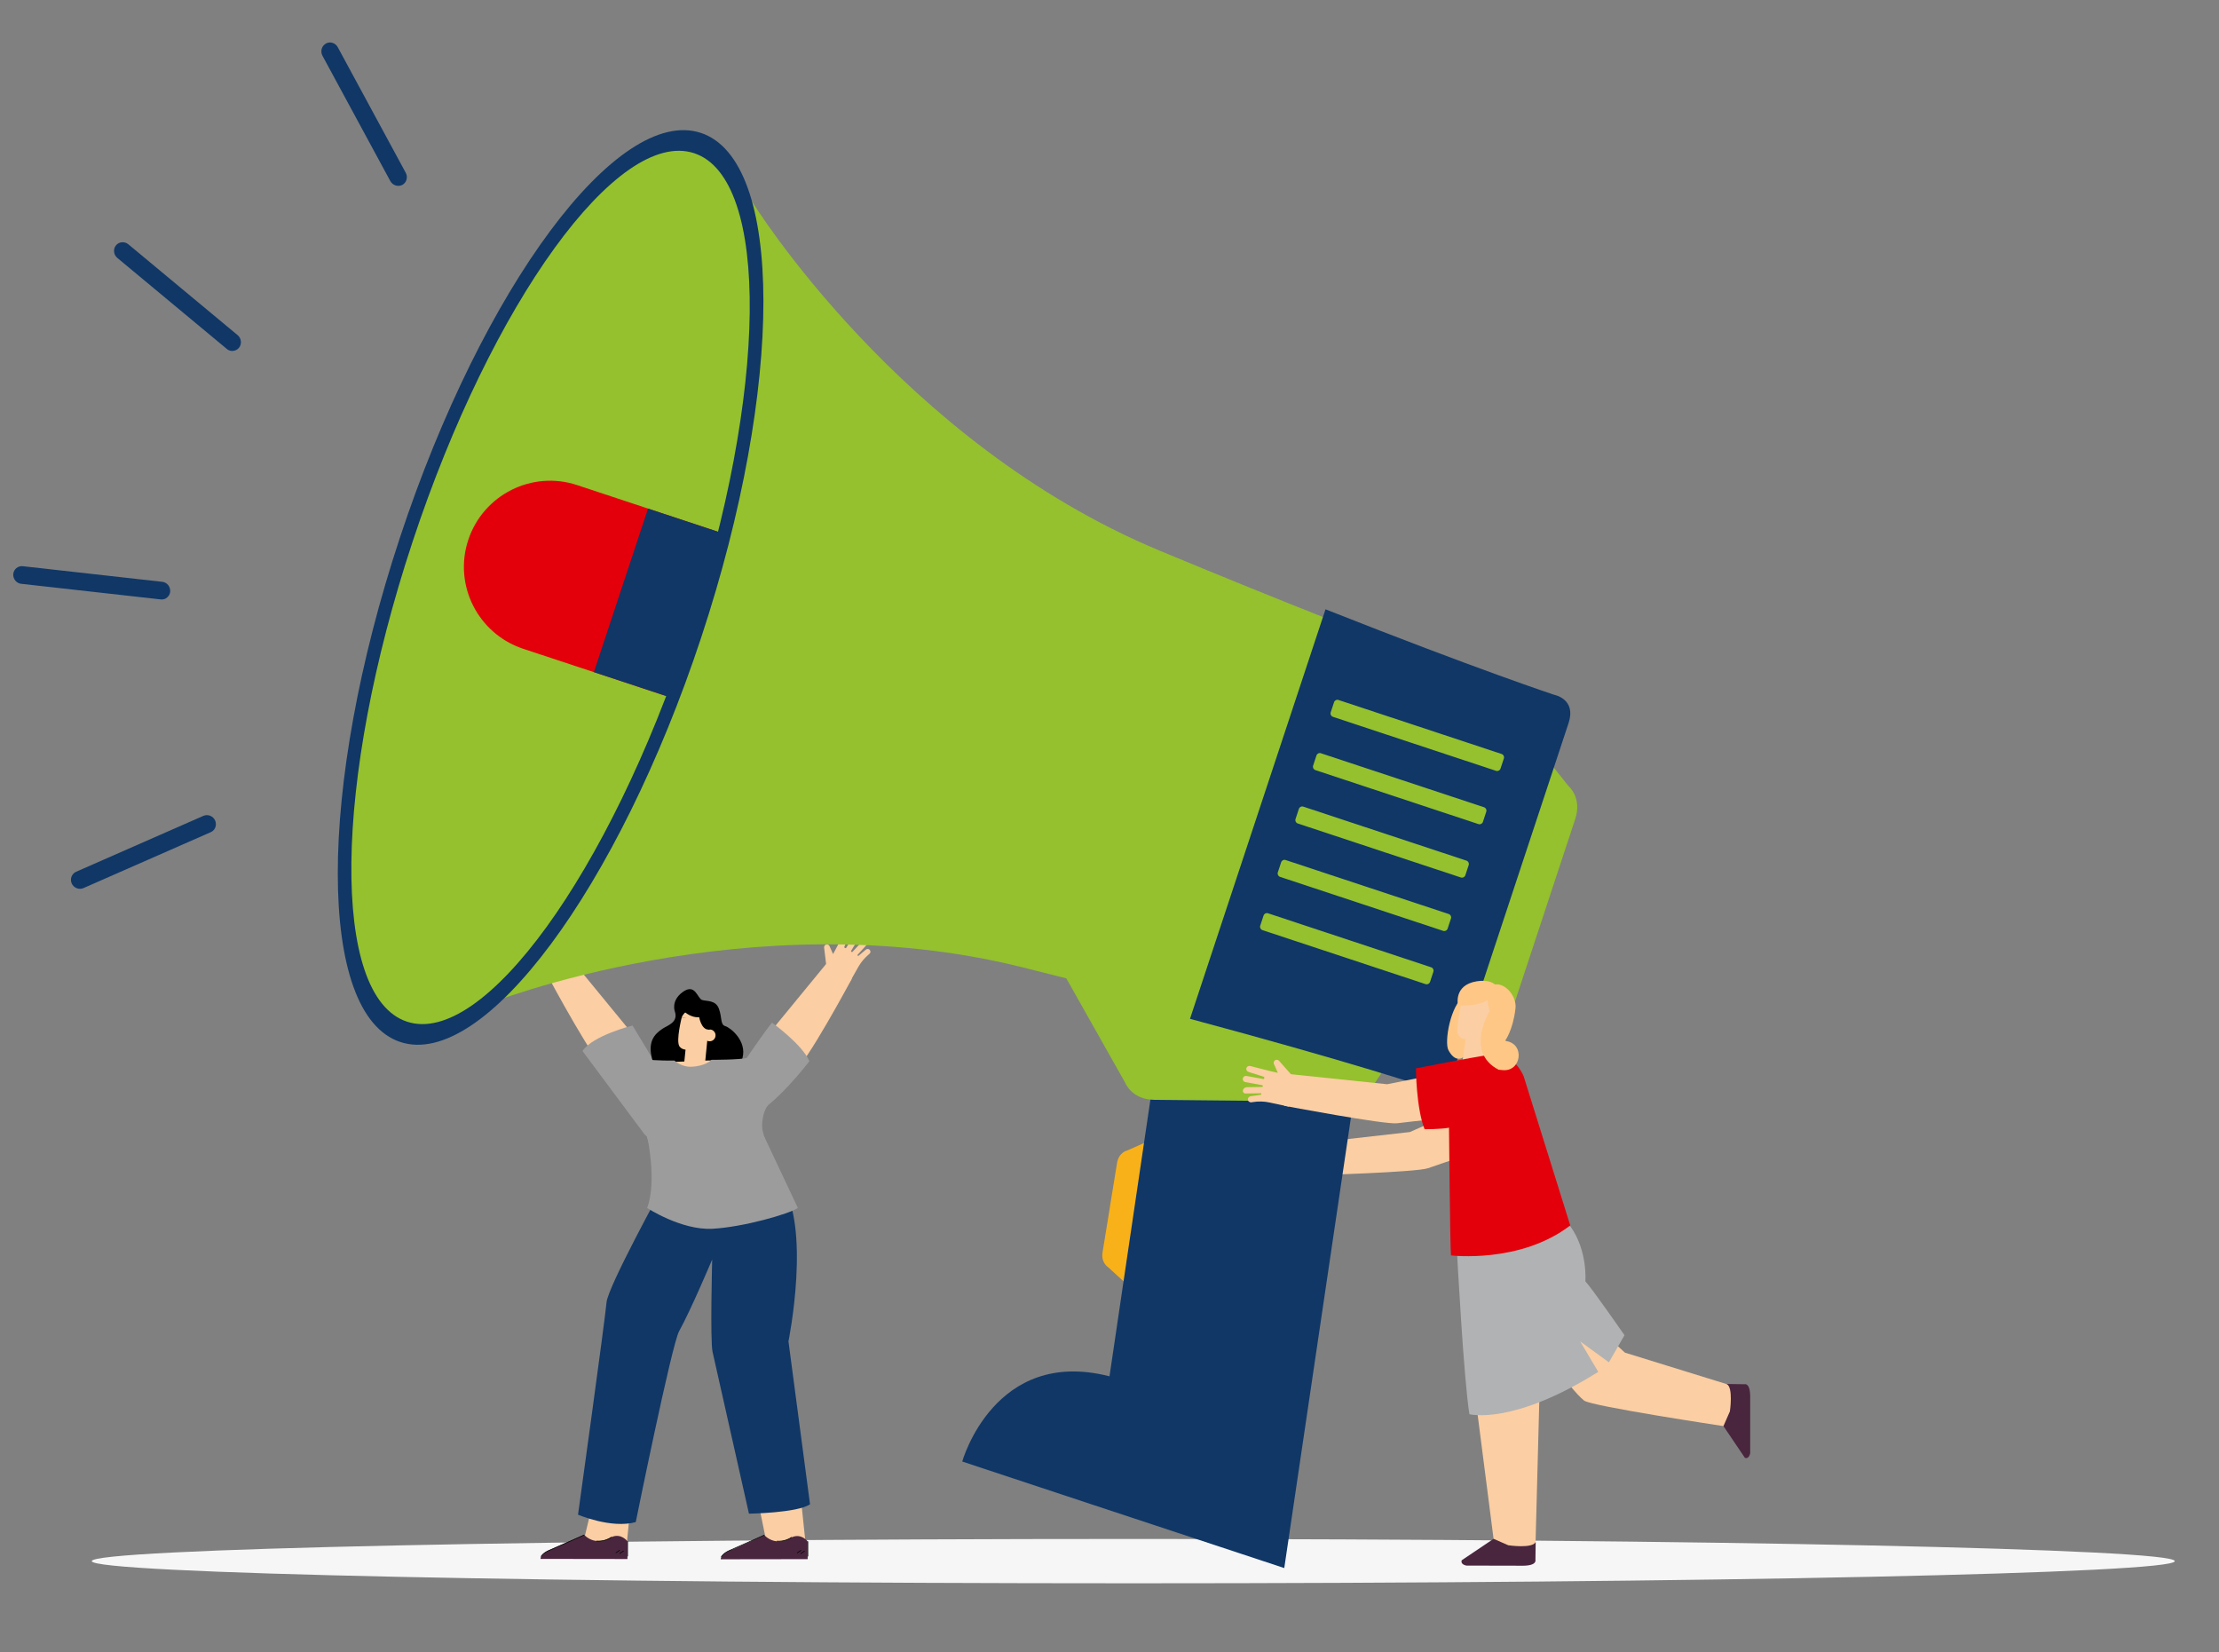 <?xml version="1.0" encoding="utf-8"?>
<!-- Generator: Adobe Illustrator 26.4.1, SVG Export Plug-In . SVG Version: 6.00 Build 0)  -->
<svg version="1.1" id="Layer_1" xmlns="http://www.w3.org/2000/svg" xmlns:xlink="http://www.w3.org/1999/xlink" x="0px" y="0px"
	 viewBox="0 0 1791.6 1333.9" style="enable-background:new 0 0 1791.6 1333.9;" xml:space="preserve">
<rect x="0" y="0" width="1791.6" height="1333.9" fill="#808080" stroke="none"/>
<style type="text/css">
	.st0{fill:#F6F6F6;}
	.st1{fill:#FBCEA3;}
	.st2{fill:#21111D;}
	.st3{fill:#61A3C5;}
	.st4{fill:#103766;}
	.st5{fill:#9C9C9C;}
	.st6{fill:#FEBAC7;}
	.st7{fill:#49263E;}
	.st8{fill:#F9B119;}
	.st9{fill:#94C12D;}
	.st10{fill:#E3000B;}
	.st11{fill:#B1B2B3;}
	.st12{fill:#FEC786;}
	.st13{fill:#F07162;}
</style>
<path class="st0" d="M915,1278.2c-464.4,0-840.9-8-840.9-17.9s376.5-17.9,840.9-17.9s840.9,8,840.9,17.9
	C1756,1270.2,1379.5,1278.2,915,1278.2"/>
<g>
	<g>
		<g>
			<g>
				<path class="st1" d="M1194,929.5c0,0-26.2,8.3-41,13.6c-9.4,3.3-92.1,5.7-92.1,5.7l-0.4-26.1l77.8-8.8l36.7-16.2L1194,929.5z"/>
			</g>
		</g>
		<g>
			<g>
				<g>
					<path class="st1" d="M1031.2,950.1c-0.4-1.3,0.3-2.6,1.6-3.1l7.7-3c0.2-0.1,0.4-0.3,0.4-0.6l0,0c0-0.4-0.4-0.7-0.7-0.6
						l-11.9,2.8c-1.4,0.3-2.5-0.6-2.6-2l0,0c-0.1-1.4,1-2.8,2.4-3.1l12.1-2.9c0.3-0.1,0.5-0.3,0.5-0.6v-0.2c0-0.3-0.3-0.6-0.6-0.6
						l-13.8,0.5c-1.3,0-2.5-0.9-2.7-2.2c-0.1-1.5,1-2.7,2.4-2.8l13.9-0.5c0.3,0,0.6-0.3,0.6-0.6v-0.7c0-0.3-0.2-0.6-0.6-0.6
						l-12.9-1.2c-1.3-0.1-2.4-1.2-2.4-2.6c0-1.5,1.3-2.6,2.7-2.4c0,0,19.7,0.8,22.8,0.6l-4.3-5.8c-1-0.9-1.1-2.5-0.1-3.5l0,0
						c0.9-1,2.5-1.1,3.5-0.1l13,9.5c0.7,0.6,0.7,2.4,0.4,3.9c1.7,14.7,1.8,16.9,1.9,20.9l-15.8,0.1c-4.6,0-9.1,0.9-13.3,2.5
						l-1.1,0.4C1033.1,952.2,1031.6,951.5,1031.2,950.1z"/>
				</g>
			</g>
		</g>
		<g>
			<g>
				<path class="st2" d="M627,1185.6c-0.3,0-0.6-0.3-0.6-0.6V992c0-20.8-17-37.8-37.8-37.8c-18.1,0-33.7,12.9-37.1,30.6
					c-0.1,0.3-0.4,0.5-0.7,0.5c-0.3-0.1-0.5-0.4-0.5-0.7c3.5-18.3,19.6-31.6,38.3-31.6c21.5,0,39,17.5,39,39v193
					C627.6,1185.3,627.4,1185.6,627,1185.6z"/>
			</g>
			<g>
				<g>
					<path class="st2" d="M576.9,910.3c-0.1,0-0.1,0-0.2,0c-0.3-0.1-0.5-0.4-0.4-0.7c2-7.6-0.4-10.7-0.4-10.7
						c-0.2-0.3-0.2-0.6,0.1-0.9c0.3-0.2,0.6-0.2,0.8,0.1c0.1,0.1,2.9,3.5,0.7,11.8C577.4,910.2,577.2,910.3,576.9,910.3z"/>
				</g>
			</g>
			<g>
				<g>
					<path class="st2" d="M571.3,913.3c-0.1,0-0.2,0-0.2-0.1c-0.3-0.1-0.4-0.5-0.3-0.8c3.1-7.2,1.2-10.6,1.2-10.7
						c-0.2-0.3-0.1-0.7,0.2-0.8c0.3-0.2,0.7-0.1,0.8,0.2c0.1,0.2,2.3,3.9-1.1,11.8C571.8,913.2,571.6,913.3,571.3,913.3z"/>
				</g>
			</g>
			<g>
				<g>
					<path class="st2" d="M535.1,1096.2c-0.2,0-0.4-0.1-0.5-0.2l-11.5-15.6c-0.2-0.3-0.1-0.6,0.1-0.8c0.3-0.2,0.6-0.1,0.8,0.1
						l11.5,15.6c0.2,0.3,0.1,0.6-0.1,0.8C535.4,1096.1,535.3,1096.2,535.1,1096.2z"/>
				</g>
			</g>
			<g>
				<g>
					<path class="st2" d="M531.4,1104.9c-0.2,0-0.4-0.1-0.5-0.2l-11.5-15.6c-0.2-0.3-0.1-0.6,0.1-0.8c0.3-0.2,0.6-0.1,0.8,0.1
						l11.5,15.6c0.2,0.3,0.1,0.6-0.1,0.8C531.7,1104.8,531.6,1104.9,531.4,1104.9z"/>
				</g>
			</g>
			<g>
				<g>
					<path class="st2" d="M603.3,996.4c-0.2,0-0.4-0.1-0.5-0.3L592,980.5c-0.2-0.3-0.1-0.7,0.2-0.8c0.3-0.2,0.7-0.1,0.8,0.2
						l10.8,15.6c0.2,0.3,0.1,0.7-0.2,0.8C603.5,996.4,603.4,996.4,603.3,996.4z"/>
				</g>
			</g>
			<g>
				<g>
					<path class="st2" d="M599.8,1005.1c-0.2,0-0.4-0.1-0.5-0.3l-10.8-15.6c-0.2-0.3-0.1-0.7,0.2-0.8c0.3-0.2,0.7-0.1,0.8,0.2
						l10.8,15.6c0.2,0.3,0.1,0.7-0.2,0.8C600,1005.1,599.9,1005.1,599.8,1005.1z"/>
				</g>
			</g>
			<g>
				<g>
					<g>
						<g>
							<g>
								<rect x="631.2" y="1085.3" class="st3" width="4.9" height="17.8"/>
							</g>
						</g>
					</g>
				</g>
			</g>
			<g>
				<g>
					<g>
						<g>
							<g>
								<g>
									<g>
										<g>
											<polygon class="st1" points="619.7,1249.3 651,1251.4 646.5,1208.5 612.9,1216 											"/>
										</g>
									</g>
								</g>
							</g>
						</g>
					</g>
				</g>
			</g>
			<g>
				<g>
					<g>
						<g>
							<g>
								<g>
									<g>
										<g>
											<polygon class="st1" points="470.4,1247.4 505.9,1251.4 506.4,1242.8 509.4,1212.5 480.5,1205.6 											"/>
										</g>
									</g>
								</g>
							</g>
						</g>
					</g>
				</g>
			</g>
			<g>
				<path class="st4" d="M534.6,959.1c0,0-43.9,79.9-44.9,92.4s-23,171.3-23,171.3s26.8,11.5,46.6,6c0,0,29-143.2,35-154.1
					c9.7-17.5,26.7-57.9,26.7-57.9s-1.7,65.5,0.3,74.5s29.4,130.7,29.4,130.7s39.3-0.6,49.3-7.6l-17.4-131.5c0,0,19-93.4-6.5-128.8
					C604.5,918.7,534.6,959.1,534.6,959.1z"/>
			</g>
			<g>
				<g>
					<g>
						<g>
							<path class="st1" d="M702.2,766.8c-0.8-0.9-2.3-0.9-3.2-0.1l-5.8,4.9c-0.2,0.2-0.4,0.2-0.6,0l0,0c-0.3-0.2-0.4-0.6-0.1-0.9
								l7.6-8.3c0.9-0.9,0.7-2.3-0.4-2.9l0,0c-1.1-0.7-2.7-0.4-3.6,0.5l-7.8,8.4c-0.2,0.2-0.5,0.2-0.7,0.1l-0.2-0.1
								c-0.3-0.2-0.3-0.5-0.2-0.8l6.6-10.9c0.6-1,0.4-2.4-0.6-3.1c-1.1-0.8-2.6-0.4-3.3,0.7l-6.7,10.9c-0.2,0.3-0.5,0.3-0.8,0.2
								l-0.5-0.3c-0.2-0.1-0.3-0.4-0.2-0.7l4.8-10.9c0.5-1.1,0.1-2.5-1-3c-1.2-0.6-2.6-0.1-3.2,1.1c0,0-8.2,16.2-9.7,18.6l-2.7-6
								c-0.3-1.2-1.5-2-2.8-1.7l0,0c-1.2,0.3-2,1.5-1.7,2.8l1.8,14.7c0.2,0.8,1.6,1.7,2.9,2.1c11,7.9,12.8,9,15.9,10.9l7.1-12.6
								c2.1-3.6,4.8-6.9,8-9.6l0.8-0.7C703,769.3,703.1,767.8,702.2,766.8z"/>
						</g>
					</g>
				</g>
				<g>
					<g>
						<path class="st1" d="M641,864.8c8.5-3.3,46.8-74.7,46.8-74.7l-20.7-12l-47.7,58.1C619.3,836.2,632.5,868.1,641,864.8z"/>
					</g>
				</g>
			</g>
			<g>
				<g>
					<g>
						<g>
							<path class="st1" d="M429.2,766.8c0.8-0.9,2.3-0.9,3.2-0.1l5.8,4.9c0.2,0.2,0.4,0.2,0.6,0l0,0c0.3-0.2,0.4-0.6,0.1-0.9
								l-7.6-8.3c-0.9-0.9-0.7-2.3,0.4-2.9l0,0c1.1-0.7,2.7-0.4,3.6,0.5l7.8,8.4c0.2,0.2,0.5,0.2,0.7,0.1l0.2-0.1
								c0.3-0.2,0.3-0.5,0.2-0.8l-6.6-10.9c-0.6-1-0.4-2.4,0.6-3.1c1.1-0.8,2.6-0.4,3.3,0.7l6.7,10.9c0.2,0.3,0.5,0.3,0.8,0.2
								l0.5-0.3c0.2-0.1,0.3-0.4,0.2-0.7l-4.8-10.9c-0.5-1.1-0.1-2.5,1-3c1.2-0.6,2.6-0.1,3.2,1.1c0,0,8.2,16.2,9.7,18.6l2.7-6
								c0.3-1.2,1.5-2,2.8-1.7l0,0c1.2,0.3,2,1.5,1.7,2.8l-1.8,14.7c-0.2,0.8-1.6,1.7-2.9,2.1c-11,7.9-12.8,9-15.9,10.9l-7.1-12.6
								c-2.1-3.6-4.8-6.9-8-9.6l-0.8-0.7C428.3,769.3,428.2,767.8,429.2,766.8z"/>
						</g>
					</g>
				</g>
				<g>
					<g>
						<path class="st1" d="M490.3,864.8c-8.5-3.3-46.8-74.7-46.8-74.7l20.7-12l47.7,58.1C512,836.2,498.8,868.1,490.3,864.8z"/>
					</g>
				</g>
			</g>
			<g>
				<path class="st5" d="M516.6,858.2c0,0-2,33.7,0,40.5c2,6.7,18,60.4,18,60.4s56.9,12.7,95.4-5c0,0-15.8-40-15-46.8
					c0.7-6.9-7.9-50.5-7.9-50.5L516.6,858.2z"/>
			</g>
			<g>
				<path class="st5" d="M601,856.8c0,0,16.1-23.7,22.3-31.2c0,0,24.3,17.4,30.2,31.1c0,0-27.4,36-46.5,43.9
					C588,908.7,601,856.8,601,856.8z"/>
			</g>
			<g>
				<path class="st5" d="M528,856.5c0,0-12.3-20.2-17.3-28.6c0,0-32.3,8.1-40.4,20.6c0,0,26.4,35.4,49.6,66.6
					C532.2,931.7,528,856.5,528,856.5z"/>
			</g>
			<g>
				<g>
					<g>
						<path d="M545,817c0,0-3.8-8.9,6.3-16.2c10.2-7.3,11.7,5.3,15.6,6.5s11-0.1,13.6,7.2c2.6,7.4,1,12.7,5.1,13.9
							s17.5,11.8,13.9,25.6c-3.7,13.7-17.1,12.8-17.1,12.8s-52.6,1.5-56-12.2s1.8-19.6,8.5-24.1C539.2,827.7,547.5,825.4,545,817z"
							/>
					</g>
				</g>
				<g>
					<g>
						<g>
							<path class="st1" d="M522.4,858.8c14.5-1.5,31.5-1.9,31.5-1.9s32.2-2.2,49.4,0.5c-5.2,5-21.6,18.7-45.8,17.7
								C539.6,874.4,528.4,865.6,522.4,858.8z"/>
						</g>
					</g>
				</g>
				<g>
					<g>
						<g>
							<g>
								<path class="st1" d="M550.4,821.4c0,0-4.7,18.6-1.9,23.2c0,0,1.3,2.4,5,2.8l-1.2,11.8l16.7,1.7l3.8-38.8L550.4,821.4z"/>
							</g>
						</g>
					</g>
					<g>
						<g>
							<g>
								<path class="st1" d="M568.2,835.4c-0.3,2.6,1.7,5,4.3,5.2c2.6,0.3,5-1.7,5.2-4.3c0.3-2.6-1.7-5-4.3-5.2
									C570.8,830.9,568.5,832.8,568.2,835.4z"/>
							</g>
						</g>
					</g>
				</g>
				<g>
					<g>
						<path class="st1" d="M550.4,821.4c0,0,2.2-7.2,12-7c9.9,0.2,10.5,7.6,10.5,7.6l-11.4,1.2l-10.4-1.8H550.4z"/>
					</g>
				</g>
				<g>
					<g>
						<path d="M551,815.2c0,0,5.5,6.6,13.5,6c0,0,1.7,9.9,7.4,10c5.8,0.1,4-13.6,4-13.6s-10.3-5.4-10.9-5.5s-11.9-1.9-11.9-1.9
							L551,815.2z"/>
					</g>
				</g>
			</g>
			<g>
				<path class="st6" d="M609.8,899.4c0,0-2.7,3.6-2.8,5.8c-0.1,2.2-7.4-5.1-7.3-5.8s3.7-4.9,3.7-4.9L609.8,899.4z"/>
			</g>
			<g>
				<path class="st5" d="M620.2,892.2c0,0-4.8,4.5-5,17.9s-23-10.1-18.5-13.4c4.5-3.3,9.4-8.9,11.5-10.4
					C610.3,884.7,620.2,892.2,620.2,892.2z"/>
			</g>
			<g>
				<path class="st5" d="M522.5,917.3c0,0,8.1,36.2,0,57.9c0,0,27.4,18,52.5,16.8c25.1-1.3,62.5-12.1,69.2-16.8l-27.3-57.9H522.5z"
					/>
			</g>
			<g>
				<path class="st5" d="M518.3,855.2c0,0,13.4,1.2,26.3,1c0,0,5.3,5.2,13.3,5c12-0.4,16.5-5.6,16.5-5.6s23.2,0,28.5-1.5
					c5.2-1.4,0.6,15.6-4.4,19.2c-4.9,3.6-3.3,13.2-24.9,12.7s-25.1,0.7-39.8-4.4c-14.6-5-15.1-4.7-17.3-8.4S518.3,855.2,518.3,855.2
					z"/>
			</g>
			<g>
				<g>
					<g>
						<g>
							<g>
								<g>
									<g>
										<g>
											<g>
												<path class="st7" d="M581.9,1258.8l70.2-0.1v-14.3c0,0-5.1-6.9-12.9-3.3c0,0-11.7,8.4-22.1-1.7l-25.7,11.5
													C591.4,1250.7,581.9,1253.9,581.9,1258.8z"/>
											</g>
										</g>
									</g>
								</g>
							</g>
						</g>
					</g>
				</g>
				<g>
					<g>
						<rect x="652" y="1244.3" transform="matrix(1 -2.130947e-03 2.130947e-03 1 -2.663 1.393)" width="0.5" height="12.2"/>
					</g>
				</g>
				<g>
					<g>
						<path d="M628.7,1244.5c-1,0-1.6-0.1-1.6-0.1l0.1-0.5c0.1,0,6.1,0.8,11.9-3.1l0.3,0.4C635.3,1244.1,631,1244.5,628.7,1244.5z"
							/>
					</g>
				</g>
				<g>
					<g>
						<rect x="645.4" y="1252.8" transform="matrix(0.829 -0.56 0.56 0.829 -590.401 576.997)" width="4" height="0.5"/>
					</g>
				</g>
				<g>
					<g>
						<rect x="643" y="1252.3" transform="matrix(0.828 -0.561 0.561 0.828 -591.55 577.375)" width="4" height="0.5"/>
					</g>
				</g>
				<g>
					<g>
						<path d="M582.6,1257l-0.5-0.2c0.1-0.1,1.5-3,6.7-5.3c5.2-2.2,27.9-12.4,28.2-12.5l0.2,0.5c-0.2,0.1-23,10.2-28.2,12.5
							C584,1254.1,582.6,1257,582.6,1257z"/>
					</g>
				</g>
			</g>
			<g>
				<g>
					<g>
						<g>
							<g>
								<g>
									<g>
										<g>
											<g>
												<path class="st7" d="M436.4,1258.5l70.2,0.1v-14.3c0,0-5.1-6.9-12.9-3.4c0,0-11.8,8.3-22.1-1.8l-25.8,11.4
													C445.9,1250.5,436.4,1253.6,436.4,1258.5z"/>
											</g>
										</g>
									</g>
								</g>
							</g>
						</g>
					</g>
				</g>
				<g>
					<g>
						
							<rect x="500.6" y="1250.2" transform="matrix(1.937226e-03 -1 1 1.937226e-03 -744.72 1754.641)" width="12.2" height="0.5"/>
					</g>
				</g>
				<g>
					<g>
						<path d="M483.2,1244.4c-1,0-1.6-0.1-1.6-0.1l0.1-0.5c0.1,0,6.1,0.9,11.9-3.1l0.3,0.4C489.8,1244,485.5,1244.4,483.2,1244.4z"
							/>
					</g>
				</g>
				<g>
					<g>
						<polygon points="500.4,1254.4 500.1,1254 503.4,1251.8 503.7,1252.2 						"/>
					</g>
				</g>
				<g>
					<g>
						<rect x="497.5" y="1252.3" transform="matrix(0.83 -0.557 0.557 0.83 -613.458 491.16)" width="4" height="0.5"/>
					</g>
				</g>
				<g>
					<g>
						<path d="M437.1,1256.7l-0.5-0.2c0.1-0.1,1.5-3,6.8-5.2c5.2-2.2,28-12.3,28.2-12.4l0.2,0.5c-0.2,0.1-23,10.2-28.2,12.4
							C438.5,1253.9,437.1,1256.7,437.1,1256.7z"/>
					</g>
				</g>
			</g>
		</g>
		<g>
			<g>
				<g>
					<path class="st8" d="M938,916.4l-27.9,12.4c0,0-6.8,1.4-8.2,10.1c-1,6.3-3.9,23.9-5.4,33.1c-0.6,3.5-0.9,5.8-0.9,5.8
						c-1.5,9.2-4.4,26.8-5.4,33.1c-1.4,8.7,4.6,12.2,4.6,12.2l22.5,20.6L938,916.4z"/>
				</g>
			</g>
			<g>
				<g>
					<path class="st4" d="M895.8,1111.1l45.9-310.4l156.4,51.7l-61.2,413.5l-156.4-51.7l-103.6-34.3
						C776.9,1179.9,802.8,1087.3,895.8,1111.1z"/>
				</g>
			</g>
			<g>
				<g>
					<path class="st9" d="M1144.7,822.6l-35.7,53.3c0,0-5.4,13.6-23.9,13.5c-13.4-0.1-50.9-0.5-70.4-0.7c-7.4-0.1-12.3-0.1-12.3-0.1
						c-19.6-0.2-57-0.6-70.4-0.7c-18.5-0.2-23.6-13.9-23.6-13.9l-69.1-122.5L1144.7,822.6z"/>
				</g>
			</g>
			<g>
				<g>
					<path class="st9" d="M1226.4,584.3l39.9,50.2c0,0,11.3,9.3,5.5,26.8c-4.2,12.7-16,48.3-22.1,66.9c-2.3,7-3.8,11.6-3.8,11.6
						c-6.1,18.6-17.9,54.1-22.1,66.9c-5.8,17.5-20.5,18.3-20.5,18.3l-62,16.6L1226.4,584.3z"/>
				</g>
			</g>
			<g>
				<g>
					<path class="st9" d="M607.1,162.6c0,0,119.9,194.8,329.1,281.9c209.3,87.1,313.5,121.6,313.5,121.6s17.1,3.1,10.9,21.7
						c-5,15.2-33,99.9-43,130.2c-2.2,6.7-3.6,10.8-3.6,10.8c-10,30.3-38,115-43,130.2c-6.1,18.6-21.7,10.9-21.7,10.9l-0.1,0.2
						c0,0-104.3-34.5-324.2-89.3s-432.3,30.1-432.3,30.1l95.1-328.1L607.1,162.6z"/>
				</g>
			</g>
			<g>
				<g>
					<path class="st9" d="M573.4,122l-47.9-5.2L469,164.1L418.6,231L366,338.1l-45.8,120l-24.1,103.3l-13.2,76.1l-4.7,94l9.4,57.2
						l25.2,39.8l35.5,2.9l20.4-4.6l59.7-51.3l41.7-63.5l46.8-82.6c0,0,39.4-94.5,39.9-96.2c0.6-1.7,32.2-112.6,32.2-112.6
						l19.4-104.2l2.3-81l-7.1-67.7C603.5,167.7,599.8,129.4,573.4,122z"/>
				</g>
			</g>
			<g>
				<g>
					<path class="st4" d="M960.8,822.5l109.4-330.6c123.3,48.8,184.9,69.1,184.9,69.1s17.7,3.3,11.4,22.6
						c-5.2,15.8-34.4,103.9-44.8,135.5c-2.3,7-3.7,11.2-3.7,11.2c-10.4,31.5-39.6,119.6-44.8,135.5c-6.4,19.3-22.6,11.4-22.6,11.4
						l-0.1,0.2C1150.5,877.3,1089,856.9,960.8,822.5z"/>
				</g>
			</g>
			<g>
				<g>
					<path class="st9" d="M1076.2,578.7l131.7,43.6c1.5,0.5,3.1-0.3,3.6-1.8l2.7-8.2c0.5-1.5-0.3-3.1-1.8-3.6l-131.7-43.6
						c-1.5-0.5-3.1,0.3-3.6,1.8l-2.7,8.2C1073.9,576.6,1074.7,578.2,1076.2,578.7z"/>
				</g>
			</g>
			<g>
				<g>
					<path class="st9" d="M1062,621.7l131.7,43.6c1.5,0.5,3.1-0.3,3.6-1.8l2.7-8.2c0.5-1.5-0.3-3.1-1.8-3.6l-131.7-43.6
						c-1.5-0.5-3.1,0.3-3.6,1.8l-2.7,8.2C1059.7,619.6,1060.5,621.2,1062,621.7z"/>
				</g>
			</g>
			<g>
				<g>
					<path class="st9" d="M1047.8,664.8l131.7,43.6c1.5,0.5,3.1-0.3,3.6-1.8l2.7-8.2c0.5-1.5-0.3-3.1-1.8-3.6l-131.7-43.6
						c-1.5-0.5-3.1,0.3-3.6,1.8l-2.7,8.2C1045.5,662.7,1046.3,664.3,1047.8,664.8z"/>
				</g>
			</g>
			<g>
				<g>
					<path class="st9" d="M1033.5,707.9l131.7,43.6c1.5,0.5,3.1-0.3,3.6-1.8l2.7-8.2c0.5-1.5-0.3-3.1-1.8-3.6L1038,694.3
						c-1.5-0.5-3.1,0.3-3.6,1.8l-2.7,8.2C1031.2,705.7,1032,707.4,1033.5,707.9z"/>
				</g>
			</g>
			<g>
				<g>
					<path class="st9" d="M1019.3,750.9l131.7,43.6c1.5,0.5,3.1-0.3,3.6-1.8l2.7-8.2c0.5-1.5-0.3-3.1-1.8-3.6l-131.7-43.6
						c-1.5-0.5-3.1,0.3-3.6,1.8l-2.7,8.2C1017,748.8,1017.8,750.4,1019.3,750.9z"/>
				</g>
			</g>
			<g>
				<g>
					<path class="st10" d="M378.1,435.8c12.1-36.4,51.4-56.2,87.8-44.2l113.8,37.7c-6.6,26.6-14.6,54-23.8,81.9
						c-5.7,17.4-11.8,34.3-18.1,50.7l-115.6-38.2C385.8,511.5,366,472.2,378.1,435.8z"/>
				</g>
			</g>
			<g>
				<g>
					<path class="st4" d="M523.2,410.6l60.5,20c-6.6,26.6-14.6,54-23.8,81.9c-5.7,17.4-11.8,34.3-18.1,50.7l-62.3-20.6L523.2,410.6z
						"/>
				</g>
			</g>
			<g>
				<g>
					<path class="st4" d="M565.9,107.3c67.2,22.2,67.3,204.5,0.3,407.2s-175.8,349-243,326.7C256,819,255.9,636.7,322.9,434
						S498.7,85.1,565.9,107.3z M328.6,824.8C390.2,845.2,492,704.7,556,511.1s66-367,4.5-387.4S397.1,243.8,333.1,437.4
						C269,631,267,804.5,328.6,824.8z"/>
				</g>
			</g>
			<g>
				<g>
					<g>
						<g>
							<g>
								<path class="st4" d="M170.6,671.6c3.3-1.7,4.6-5.7,3.1-9.2c-1.6-3.6-5.8-5.3-9.4-3.8L61.4,703.8c-3.5,1.6-5.1,5.8-3.5,9.4
									s5.8,5.3,9.4,3.8l102.9-45.2C170.3,671.7,170.4,671.6,170.6,671.6z"/>
							</g>
						</g>
					</g>
				</g>
			</g>
			<g>
				<g>
					<g>
						<g>
							<g>
								<path class="st4" d="M133.7,483.2c2-1.1,3.5-3.1,3.7-5.6c0.3-3.9-2.5-7.5-6.4-7.9L18.4,457.1c-3.9-0.4-7.3,2.4-7.7,6.3
									c-0.3,3.9,2.5,7.5,6.4,7.9l112.6,12.6C131.1,484.1,132.5,483.8,133.7,483.2z"/>
							</g>
						</g>
					</g>
				</g>
			</g>
			<g>
				<g>
					<g>
						<g>
							<g>
								<path class="st4" d="M190.8,282.5c0.8-0.4,1.6-1,2.2-1.8c2.4-3,1.9-7.6-1.1-10.1l-88.3-73.4c-3.1-2.5-7.5-2.1-10,0.9
									c-2.4,3-1.9,7.6,1.1,10.1l88.3,73.4C185.3,283.6,188.3,283.8,190.8,282.5z"/>
							</g>
						</g>
					</g>
				</g>
			</g>
			<g>
				<g>
					<g>
						<g>
							<g>
								<path class="st4" d="M324.8,149.3C324.8,149.2,324.8,149.2,324.8,149.3c3.5-1.9,4.7-6.3,2.8-9.8L272.7,38.1
									c-1.9-3.5-6.1-4.8-9.5-3c0,0-0.1,0-0.1,0.1c-3.4,1.9-4.6,6.2-2.8,9.7l54.9,101.4C317.1,149.7,321.4,151,324.8,149.3z"/>
							</g>
						</g>
					</g>
				</g>
			</g>
		</g>
		<g>
			<g>
				<g>
					<g>
						<polygon class="st1" points="1243,1124 1239.7,1248.9 1206.8,1249.4 1190.8,1124.7 						"/>
					</g>
				</g>
				<g>
					<g>
						<path class="st1" d="M1297,1078.4l15,13.6l82.1,25.4l10.1,5.2l-1.8,20.5l-10.9,8.2c0,0-106.8-16.1-112.5-20.6
							c-5.7-4.4-16.5-18.4-16.5-18.4s-19-28.9-17.4-34.3s17.5-16.2,18.8-16.2C1265.2,1061.8,1297,1078.4,1297,1078.4z"/>
					</g>
				</g>
				<g>
					<g>
						<path class="st11" d="M1176.4,1011.5c0,0,5.5,103.4,10,130.2c0,0,34.9,9.2,104-34.2l-14.6-24.6l23.2,16.9l12.6-21.9
							c0,0-26.2-37.7-31.6-43.5c0,0,2.1-24.5-12.1-44.4c0,0-51.6-9.7-52.8-9.7C1213.9,980.3,1176.4,1011.5,1176.4,1011.5z"/>
					</g>
				</g>
				<g>
					<g>
						<path class="st1" d="M1171,902.3c0,0-27.3,2.5-42.9,4.5c-9.9,1.3-91.2-14.1-91.2-14.1l5.2-25.5l77.9,8.1l39.3-7.9L1171,902.3z
							"/>
					</g>
				</g>
				<g>
					<g>
						<g>
							<path class="st1" d="M1007.5,887.7c-0.1-1.3,0.9-2.5,2.2-2.7l8.2-1.2c0.3,0,0.5-0.2,0.5-0.5l0,0c0.1-0.4-0.2-0.7-0.6-0.7
								l-12.2,0.2c-1.4,0-2.3-1.1-2.1-2.5l0,0c0.2-1.4,1.6-2.5,3-2.6l12.5-0.2c0.3,0,0.5-0.2,0.6-0.5v-0.2c0.1-0.3-0.2-0.6-0.5-0.7
								l-13.6-2.5c-1.3-0.2-2.3-1.4-2.1-2.8c0.2-1.4,1.5-2.4,2.9-2.2l13.7,2.5c0.3,0.1,0.6-0.2,0.7-0.5l0.1-0.6
								c0.1-0.3-0.1-0.6-0.4-0.7l-12.3-3.9c-1.3-0.4-2.1-1.7-1.8-3c0.4-1.4,1.8-2.2,3.2-1.8c0,0,19.1,5,22.2,5.5l-2.9-6.6
								c-0.8-1.1-0.5-2.7,0.6-3.5l0,0c1.1-0.8,2.7-0.5,3.5,0.6l10.7,12.1c0.5,0.7,0.2,2.5-0.4,3.9c-1.5,14.7-1.9,16.9-2.6,20.8
								l-15.4-3.3c-4.4-1-9-1.1-13.5-0.4l-1.1,0.2C1008.9,890.1,1007.6,889.1,1007.5,887.7z"/>
						</g>
					</g>
				</g>
				<g>
					<g>
						<path class="st12" d="M1182.6,809.8c0,0-0.3,30.6,4.2,31.4c4.5,0.8-7.5,25.2-17.4,6.5c-3.4-6.6,1.7-36.2,12.7-43.5
							S1182.6,809.8,1182.6,809.8z"/>
					</g>
				</g>
				<g>
					<g>
						<g>
							<path class="st1" d="M1181.9,802c0,0-7.6,28-4.5,33.5c0,0,1.5,2.9,5.9,3.6l-2.4,16.7l20.4,0.1l6.5-47.5c0,0-4.3-12.5-4.4-12
								C1203.4,797,1181.9,802,1181.9,802z"/>
						</g>
					</g>
				</g>
				<g>
					<g>
						<g>
							<g>
								<path class="st1" d="M1201.5,825.5c-0.4,3.1,1.8,6,4.9,6.4c3.1,0.4,6-1.8,6.4-4.9c0.4-3.1-1.8-6-4.9-6.4
									C1204.8,820.2,1201.9,822.4,1201.5,825.5z"/>
							</g>
						</g>
					</g>
					<g>
						<g>
							<g>
								<path class="st13" d="M1207.1,829.8c1.2,0.2,2.1-0.6,2.5-1.5c0.5-1,0.2-2.1-0.6-2.7c-1.1-0.9-2.3-0.6-3-0.3
									c0.3-0.6,0.8-1,1.3-1.2c1.2-0.5,2.5,0.2,2.5,0.2c0.1,0,0.2,0,0.2-0.1s0-0.2-0.1-0.2s-1.5-0.7-2.8-0.2
									c-0.8,0.3-1.4,0.9-1.7,1.9l-0.2,0.6l0.5-0.4c0.1,0,1.6-1.2,3,0c0.8,0.7,0.7,1.7,0.4,2.3c-0.3,0.7-1,1.4-2.1,1.3
									c-0.1,0-0.2,0.1-0.2,0.2C1206.9,829.7,1207,829.8,1207.1,829.8L1207.1,829.8z"/>
							</g>
						</g>
					</g>
				</g>
				<g>
					<g>
						<path class="st1" d="M1190.6,803.7l5.7-6.2c0,0-8.5,4-7.8,4.2C1189.1,802,1190.6,803.7,1190.6,803.7z"/>
					</g>
				</g>
				<g>
					<g>
						<path class="st12" d="M1205.6,802.2c0,0-2.7,10.5-28.4,9.5c0,0-4-16.4,15.1-19.5c19.1-3,19.1,11.4,18.7,11.2
							C1210.7,803.3,1205.6,802.2,1205.6,802.2z"/>
					</g>
				</g>
				<g>
					<g>
						<path class="st10" d="M1267.8,989.3l-37.6-120.4c0,0-8-20.2-25.9-17.6s-61.1,11.2-61.1,11.2s0.2,32.1,7,49.1
							c0,0,12.9,0.1,19.7-1.2c0,0,0.9,96.4,1.6,103.1C1171.6,1013.5,1227.4,1020.3,1267.8,989.3z"/>
					</g>
				</g>
				<g>
					<g>
						<g>
							<path class="st7" d="M1229.8,1264l-45.7-0.1c-0.4-0.1-0.8-0.1-1-0.2c-4.3-1.3-2.9-4.1-2.9-4.1l25.7-17.3l11.9,5.2
								c0,0,19.4,2.9,22.1-2.6l-0.2,14.4C1239.7,1259.3,1241.2,1263.9,1229.8,1264z"/>
						</g>
					</g>
				</g>
				<g>
					<g>
						<g>
							<path class="st7" d="M1413.1,1127.3v45.7c-0.1,0.4-0.1,0.8-0.2,1c-1.3,4.3-4.1,2.9-4.1,2.9l-17.3-25.6l5.2-11.9
								c0,0,2.9-19.4-2.6-22.1l14.4,0.2C1408.5,1117.5,1413,1116,1413.1,1127.3z"/>
						</g>
					</g>
				</g>
				<g>
					<g>
						<path class="st12" d="M1201.1,807.7c0,0,0.1,3.3,1.6,8.6c0,0-20.3,33.1,7.3,47.3l3.1,0.3c15.2,1.6,18.3-20.9,3.2-23.4
							c-0.2,0-0.4-0.1-0.5-0.1c-0.3,0-0.2-0.9-0.4-0.6c-0.3,0.7,6.3-8.4,8.2-25.8c1.2-10.9-10.7-23.6-20.1-18
							C1194.1,801.7,1201.1,807.7,1201.1,807.7z"/>
					</g>
				</g>
			</g>
		</g>
	</g>
</g>
</svg>
